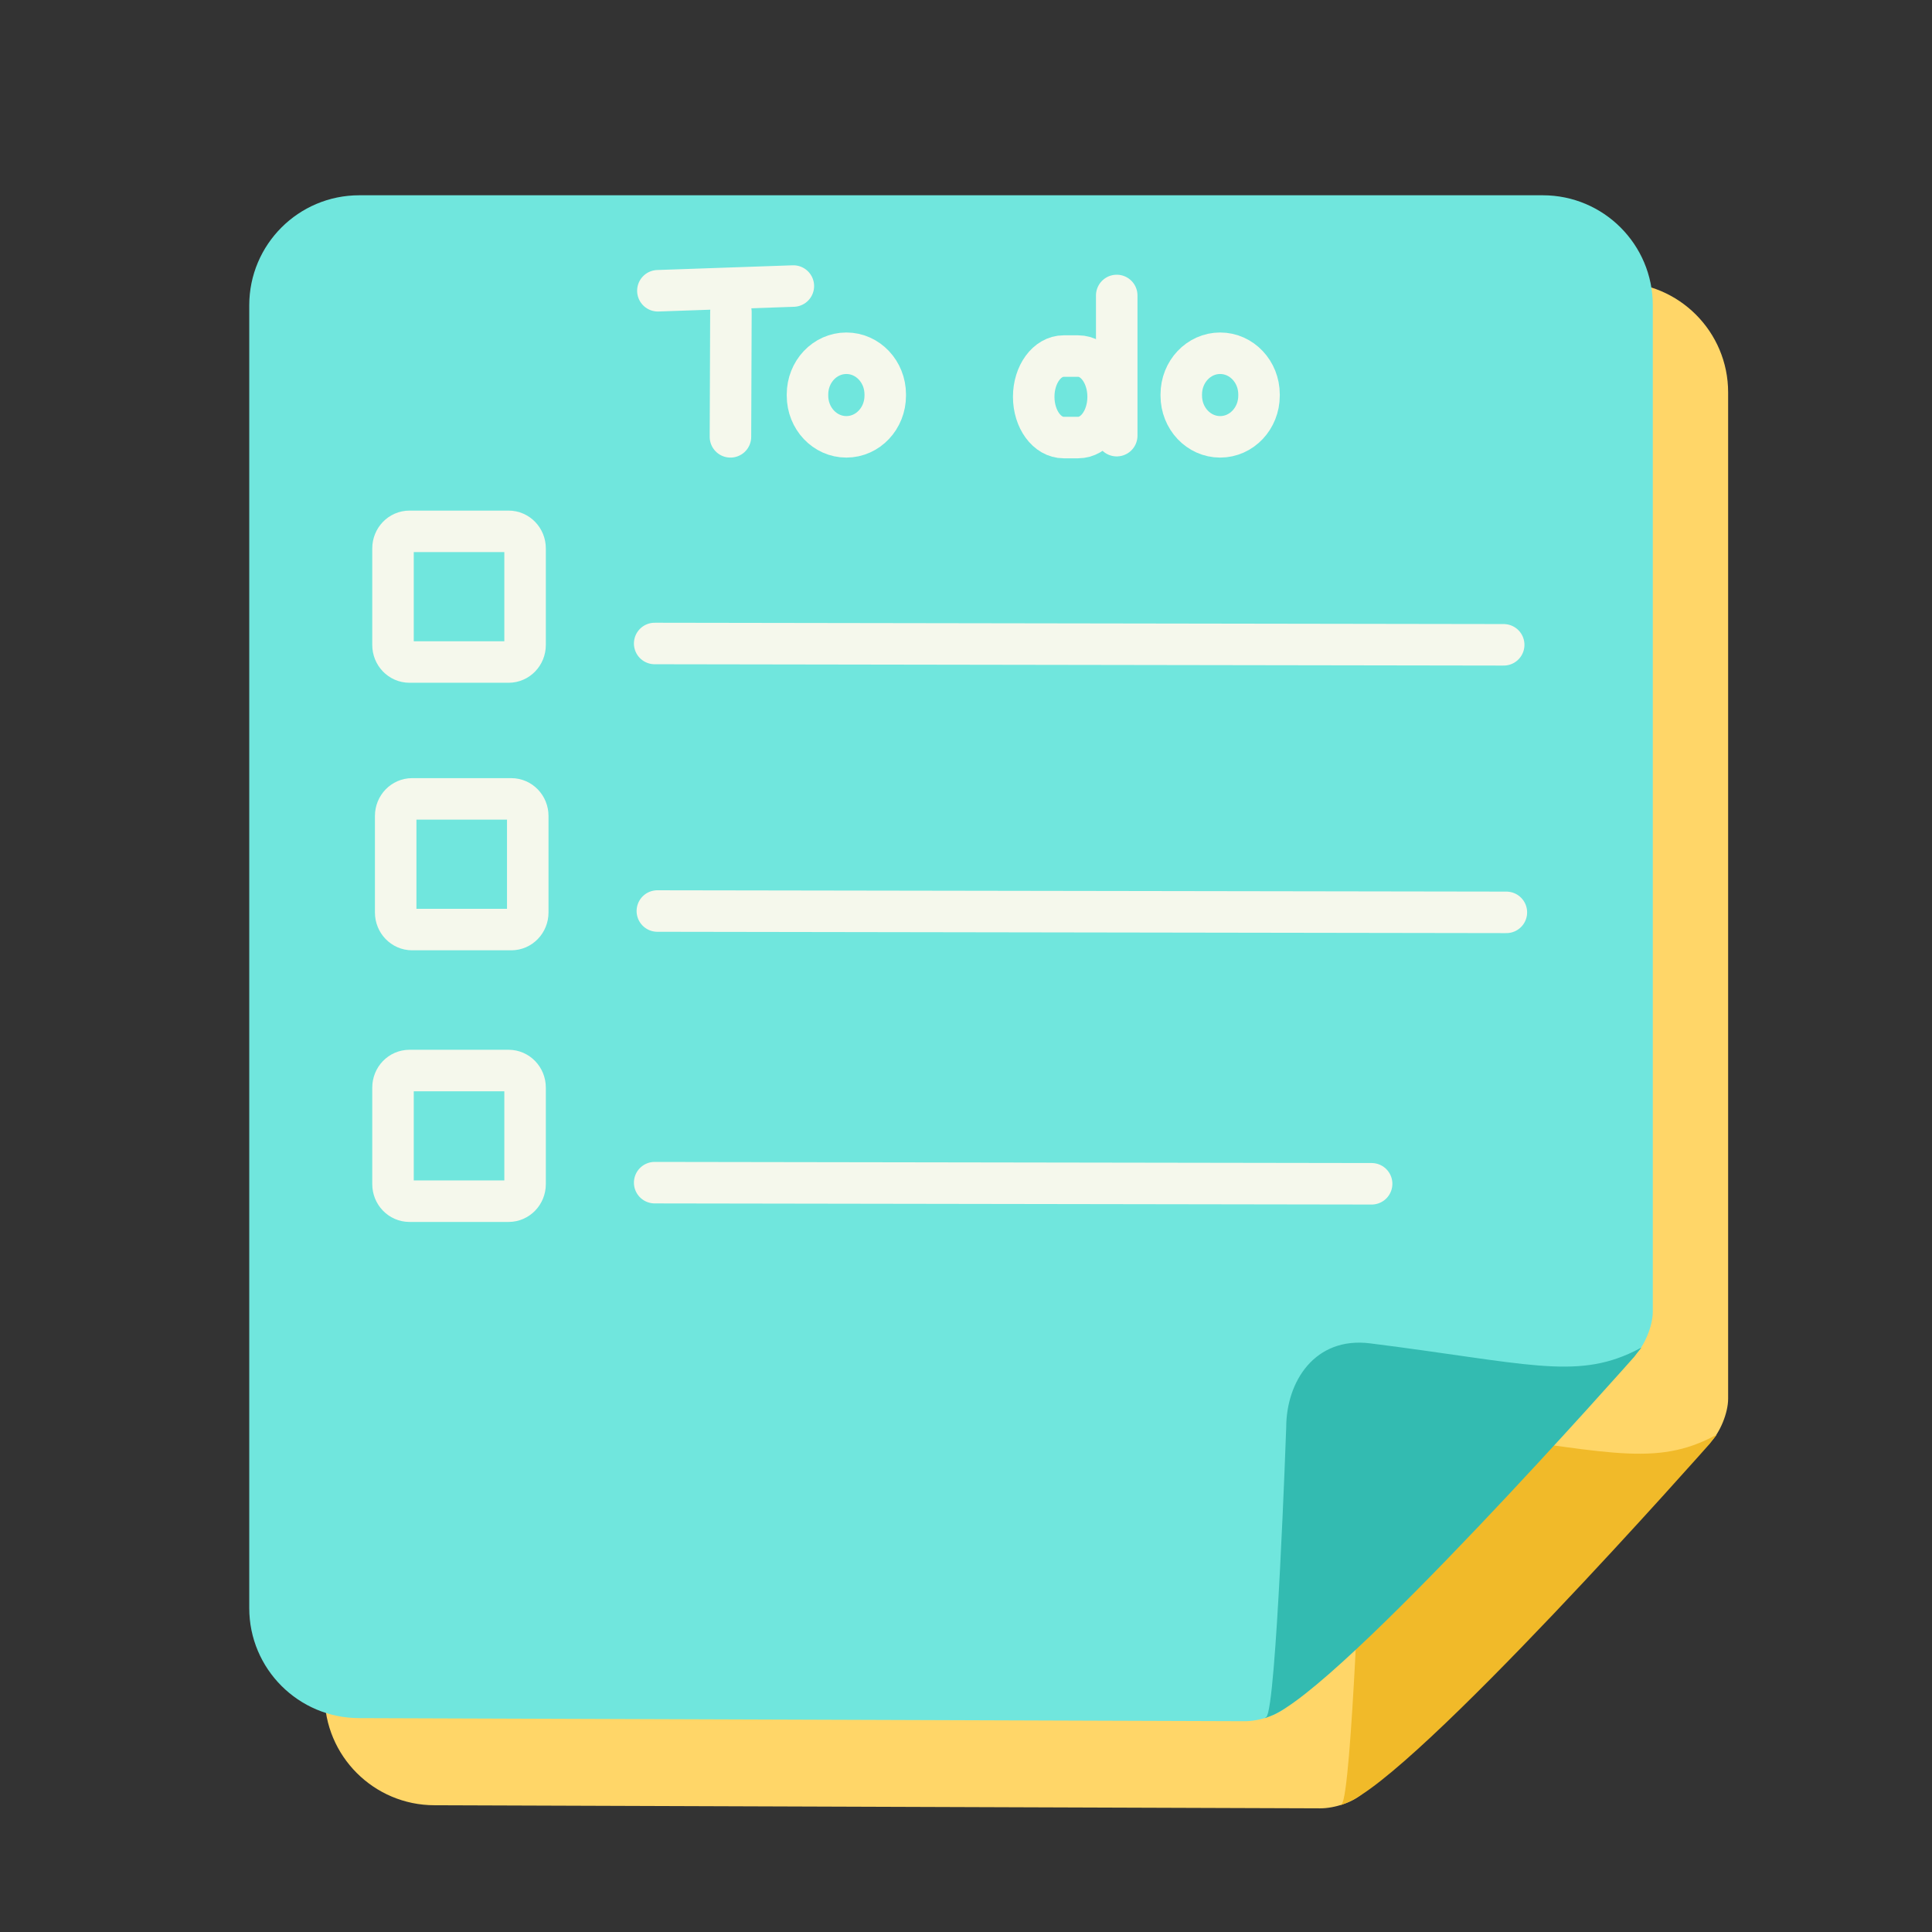 <svg version="1.1" xmlns="http://www.w3.org/2000/svg" viewBox="0 0 1024 1024"  height="1em" width="1em">
<rect x="0" y="0" width="1024" height="1024" fill="#333333" stroke="none"/>
<g>
<path d="M723.009 949.816L906.324 764.744C911.637 759.379 915.945 748.909 915.945 741.358L915.945 207.982C915.945 175.781 889.841 149.677 857.641 149.677L230.337 149.677C198.137 149.677 172.033 175.781 172.033 207.982L172.033 898.51C172.033 930.711 198.137 956.815 230.337 956.815L699.716 958.453C707.267 958.496 717.695 955.181 723.009 949.816Z" fill="#ffd668" opacity="1"/>
<path d="M906.059 762.397C874.713 777.663 848.281 768.543 766.119 758.185C736.919 754.504 721.672 778.273 721.642 802.808C721.642 802.808 716.408 951.832 711.105 956.182C709.853 957.208 709.65 957.047 713.103 955.803C749.305 942.771 906.172 765.233 906.172 765.233C910.45 759.281 911.62 759.688 906.059 762.397Z" fill="#f1ba29" opacity="1"/>
<path d="M683.085 903.637L866.399 718.565C871.713 713.2 876.021 702.73 876.021 695.179L876.021 161.803C876.021 129.602 849.917 103.499 817.717 103.499L190.413 103.499C158.212 103.499 132.109 129.602 132.109 161.803L132.109 852.332C132.109 884.532 158.212 910.636 190.413 910.636L659.791 912.274C667.342 912.317 677.771 909.002 683.085 903.637Z" fill="#70e6dd" opacity="1"/>
<path d="M866.134 716.218C834.789 731.484 808.356 722.364 726.195 712.006C696.995 708.326 681.747 732.094 681.717 756.629C681.717 756.629 676.484 905.653 671.18 910.003C669.929 911.029 669.726 910.868 673.179 909.624C709.381 896.592 866.248 719.054 866.248 719.054C870.526 713.102 871.696 713.509 866.134 716.218Z" fill="#33bbb1" opacity="1"/>
<path d="M217.016 281.629L269.589 281.629C274.401 281.629 278.302 285.677 278.302 290.671L278.302 341.838C278.302 346.832 274.401 350.88 269.589 350.88L217.016 350.88C212.203 350.88 208.302 346.832 208.302 341.838L208.302 290.671C208.302 285.677 212.203 281.629 217.016 281.629Z" fill="none" opacity="1" stroke="#f5f8ec" stroke-linecap="butt" stroke-linejoin="miter" stroke-width="22"/>
<path d="M218.435 423.43L271.008 423.43C275.82 423.43 279.721 427.478 279.721 432.471L279.721 483.639C279.721 488.632 275.82 492.68 271.008 492.68L218.435 492.68C213.622 492.68 209.721 488.632 209.721 483.639L209.721 432.471C209.721 427.478 213.622 423.43 218.435 423.43Z" fill="none" opacity="1" stroke="#f5f8ec" stroke-linecap="butt" stroke-linejoin="miter" stroke-width="22"/>
<path d="M217.016 567.403L269.589 567.403C274.401 567.403 278.302 571.451 278.302 576.444L278.302 627.612C278.302 632.605 274.401 636.653 269.589 636.653L217.016 636.653C212.203 636.653 208.302 632.605 208.302 627.612L208.302 576.444C208.302 571.451 212.203 567.403 217.016 567.403Z" fill="none" opacity="1" stroke="#f5f8ec" stroke-linecap="butt" stroke-linejoin="miter" stroke-width="22"/>
<path d="M346.989 341.062L796.989 341.768" fill="none" opacity="1" stroke="#f5f8ec" stroke-linecap="round" stroke-linejoin="round" stroke-width="22"/>
<path d="M348.408 482.863L798.408 483.569" fill="none" opacity="1" stroke="#f5f8ec" stroke-linecap="round" stroke-linejoin="round" stroke-width="22"/>
<path d="M346.989 626.836L726.989 627.432" fill="none" opacity="1" stroke="#f5f8ec" stroke-linecap="round" stroke-linejoin="round" stroke-width="22"/>
<g opacity="1">
<path d="M348.69 154.107L420.495 151.61" fill="none" opacity="1" stroke="#f5f8ec" stroke-linecap="round" stroke-linejoin="round" stroke-width="22"/>
<path d="M387.402 165.346L387.154 231.532" fill="none" opacity="1" stroke="#f5f8ec" stroke-linecap="round" stroke-linejoin="round" stroke-width="22"/>
<path d="M448.593 187.227L448.593 187.227C459.972 187.227 469.198 196.997 469.198 209.049L469.198 209.71C469.198 221.762 459.972 231.532 448.593 231.532L448.593 231.532C437.213 231.532 427.988 221.762 427.988 209.71L427.988 209.049C427.988 196.997 437.213 187.227 448.593 187.227Z" fill="none" opacity="1" stroke="#f5f8ec" stroke-linecap="round" stroke-linejoin="round" stroke-width="22"/>
<path d="M646.705 187.227L646.705 187.227C658.085 187.227 667.31 196.997 667.31 209.049L667.31 209.71C667.31 221.762 658.085 231.532 646.705 231.532L646.705 231.532C635.325 231.532 626.1 221.762 626.1 209.71L626.1 209.049C626.1 196.997 635.325 187.227 646.705 187.227Z" fill="none" opacity="1" stroke="#f5f8ec" stroke-linecap="round" stroke-linejoin="round" stroke-width="22"/>
<path d="M591.89 156.605L591.89 230.907" fill="none" opacity="1" stroke="#f5f8ec" stroke-linecap="round" stroke-linejoin="round" stroke-width="22"/>
<path d="M563.746 188.725L571.475 188.725C580.232 188.725 587.331 198.392 587.331 210.316L587.331 210.316C587.331 222.241 580.232 231.907 571.475 231.907L563.746 231.907C554.989 231.907 547.89 222.241 547.89 210.316L547.89 210.316C547.89 198.392 554.989 188.725 563.746 188.725Z" fill="none" opacity="1" stroke="#f5f8ec" stroke-linecap="round" stroke-linejoin="round" stroke-width="22"/>
</g>
</g>
</svg>
